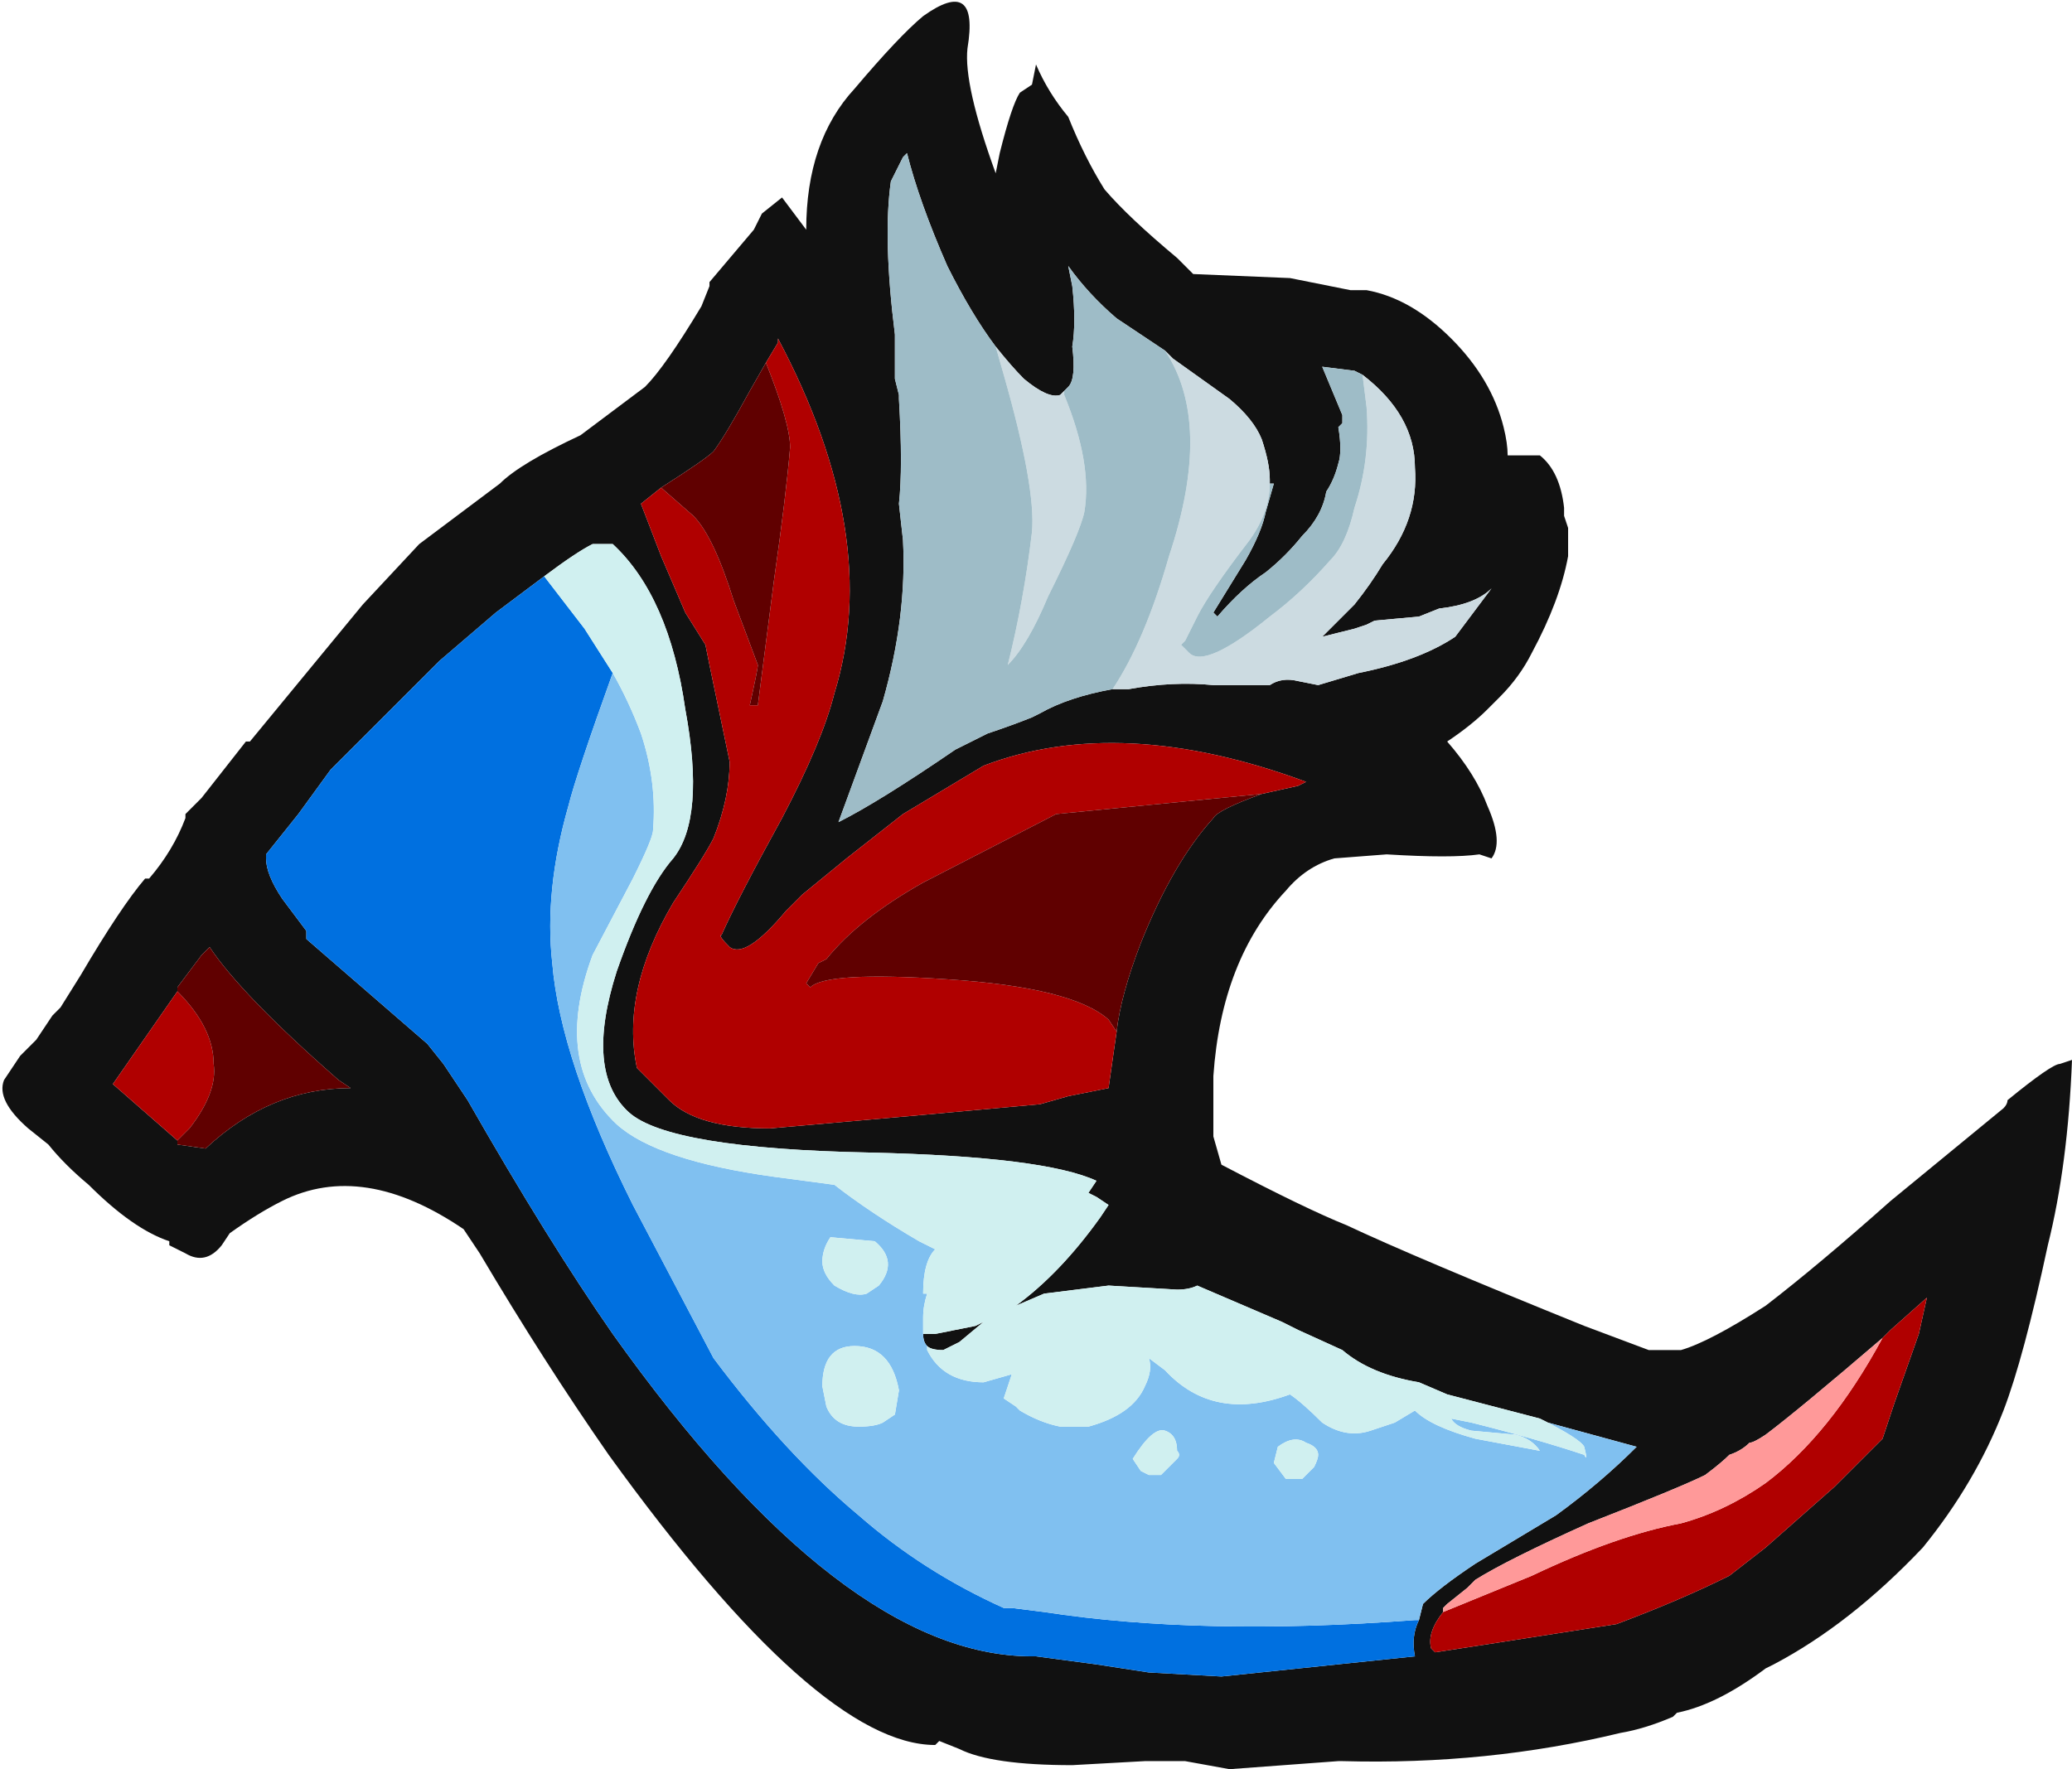<?xml version="1.0" encoding="UTF-8" standalone="no"?>
<svg xmlns:ffdec="https://www.free-decompiler.com/flash" xmlns:xlink="http://www.w3.org/1999/xlink" ffdec:objectType="frame" height="153.65px" width="179.9px" xmlns="http://www.w3.org/2000/svg">
  <g transform="matrix(1.0, 0.0, 0.0, 1.0, 70.7, 116.9)">
    <use ffdec:characterId="1110" height="21.95" transform="matrix(7.0, 0.0, 0.0, 7.0, -70.7, -116.9)" width="25.7" xlink:href="#shape0"/>
  </g>
  <defs>
    <g id="shape0" transform="matrix(1.0, 0.0, 0.0, 1.0, 10.1, 16.7)">
      <path d="M2.25 -12.4 Q1.95 -12.8 1.65 -13.4 1.3 -14.2 1.15 -14.8 L1.1 -14.75 0.95 -14.45 Q0.85 -13.75 1.0 -12.55 L1.0 -12.0 1.05 -11.8 1.05 -11.75 Q1.1 -10.9 1.05 -10.45 L1.1 -10.0 Q1.15 -9.05 0.85 -8.0 L0.3 -6.5 Q0.8 -6.75 1.75 -7.4 L2.15 -7.6 Q2.45 -7.7 2.7 -7.8 L2.8 -7.85 Q3.15 -8.05 3.7 -8.15 L3.9 -8.15 Q4.45 -8.25 4.95 -8.2 L5.65 -8.2 Q5.8 -8.3 6.0 -8.25 L6.25 -8.2 6.75 -8.35 Q7.5 -8.5 7.95 -8.8 L8.4 -9.4 Q8.2 -9.2 7.75 -9.15 L7.5 -9.05 6.95 -9.0 6.85 -8.95 6.7 -8.9 6.3 -8.8 Q6.5 -9.0 6.7 -9.2 6.9 -9.45 7.05 -9.7 7.5 -10.25 7.45 -10.9 7.45 -11.55 6.8 -12.05 L6.7 -12.1 6.3 -12.15 6.55 -11.55 6.55 -11.45 6.5 -11.4 Q6.55 -11.1 6.5 -10.95 6.45 -10.75 6.35 -10.6 6.3 -10.3 6.05 -10.05 5.85 -9.8 5.6 -9.6 5.3 -9.4 5.0 -9.05 L4.95 -9.1 5.35 -9.75 Q5.55 -10.1 5.6 -10.35 L5.7 -10.7 5.65 -10.7 5.65 -10.75 Q5.65 -10.95 5.55 -11.25 5.45 -11.5 5.15 -11.75 L4.45 -12.25 4.35 -12.35 3.75 -12.75 Q3.4 -13.05 3.15 -13.4 L3.2 -13.15 Q3.25 -12.7 3.2 -12.4 3.25 -12.0 3.15 -11.9 L3.1 -11.85 3.05 -11.8 Q2.9 -11.75 2.6 -12.0 2.45 -12.15 2.25 -12.4 M2.55 -15.55 L2.7 -15.65 2.75 -15.9 Q2.9 -15.55 3.15 -15.25 3.35 -14.75 3.6 -14.35 3.9 -14.0 4.5 -13.5 L4.7 -13.3 5.9 -13.25 6.65 -13.1 6.85 -13.1 Q7.4 -13.0 7.9 -12.5 8.4 -12.0 8.55 -11.4 8.6 -11.2 8.6 -11.05 L9.0 -11.05 Q9.25 -10.85 9.3 -10.4 L9.3 -10.3 9.35 -10.15 9.35 -9.8 Q9.25 -9.25 8.9 -8.6 8.75 -8.3 8.5 -8.05 L8.35 -7.9 Q8.15 -7.7 7.85 -7.5 8.2 -7.1 8.35 -6.7 8.55 -6.25 8.4 -6.05 L8.25 -6.1 Q7.9 -6.05 7.1 -6.1 L6.45 -6.05 Q6.1 -5.95 5.85 -5.65 5.05 -4.8 4.95 -3.35 L4.95 -2.6 5.05 -2.25 Q6.1 -1.7 6.6 -1.5 7.45 -1.1 9.55 -0.25 L10.35 0.05 10.75 0.05 Q11.1 -0.05 11.8 -0.5 12.45 -1.0 13.35 -1.8 L14.75 -2.95 Q14.8 -3.0 14.8 -3.05 15.35 -3.5 15.45 -3.5 L15.6 -3.55 Q15.55 -2.25 15.3 -1.25 15.0 0.15 14.75 0.8 14.4 1.7 13.75 2.5 12.85 3.45 11.9 3.95 L11.8 4.0 Q11.2 4.45 10.7 4.55 L10.65 4.6 Q10.3 4.75 10.0 4.8 8.35 5.2 6.55 5.15 L6.5 5.15 5.15 5.25 4.6 5.15 4.1 5.15 3.2 5.2 Q2.2 5.2 1.8 5.0 L1.55 4.9 1.5 4.95 Q0.05 4.95 -2.55 1.35 -3.35 0.2 -4.15 -1.15 L-4.35 -1.45 Q-5.6 -2.3 -6.6 -1.8 -6.9 -1.65 -7.25 -1.4 L-7.35 -1.25 Q-7.55 -1.0 -7.8 -1.15 -7.9 -1.2 -8.0 -1.25 L-8.0 -1.3 Q-8.45 -1.45 -9.0 -2.0 -9.3 -2.25 -9.5 -2.5 L-9.75 -2.7 Q-10.15 -3.05 -10.05 -3.3 L-9.85 -3.6 -9.65 -3.8 -9.45 -4.1 -9.35 -4.2 -9.1 -4.6 Q-8.6 -5.45 -8.3 -5.8 L-8.25 -5.8 Q-7.95 -6.15 -7.8 -6.55 L-7.8 -6.6 -7.6 -6.8 -7.05 -7.5 -7.0 -7.5 -5.6 -9.2 -4.9 -9.95 -3.9 -10.7 Q-3.65 -10.95 -2.9 -11.3 L-2.1 -11.9 Q-1.85 -12.15 -1.4 -12.9 L-1.3 -13.15 -1.3 -13.2 -0.75 -13.85 -0.65 -14.05 -0.4 -14.25 -0.1 -13.85 Q-0.1 -14.95 0.5 -15.6 1.05 -16.25 1.35 -16.5 2.05 -17.0 1.9 -16.1 1.85 -15.65 2.25 -14.55 L2.3 -14.8 Q2.45 -15.4 2.55 -15.55 M3.75 -3.9 Q3.8 -4.35 4.05 -5.0 4.45 -6.0 4.95 -6.55 5.0 -6.65 5.55 -6.85 L6.0 -6.95 6.1 -7.0 Q3.8 -7.85 2.1 -7.2 L1.1 -6.6 0.4 -6.05 -0.15 -5.6 -0.35 -5.4 Q-0.85 -4.8 -1.05 -4.95 -1.2 -5.1 -1.15 -5.1 -0.95 -5.55 -0.4 -6.55 0.1 -7.5 0.25 -8.1 0.85 -10.05 -0.45 -12.5 L-0.45 -12.45 -0.6 -12.2 -0.8 -11.85 Q-1.1 -11.3 -1.25 -11.1 -1.35 -11.0 -1.9 -10.65 L-2.15 -10.45 -1.9 -9.8 -1.6 -9.1 -1.35 -8.7 -1.3 -8.45 -1.05 -7.25 Q-1.05 -6.8 -1.25 -6.3 -1.35 -6.1 -1.75 -5.5 -2.4 -4.4 -2.2 -3.45 L-1.8 -3.05 Q-1.45 -2.7 -0.55 -2.7 L1.15 -2.85 2.8 -3.0 3.15 -3.1 3.65 -3.2 3.75 -3.9 M1.4 0.0 Q1.35 -0.05 1.35 -0.15 L1.5 -0.15 2.0 -0.25 2.1 -0.3 1.8 -0.05 Q1.7 0.0 1.6 0.05 1.45 0.05 1.4 0.0 M7.5 3.4 L7.55 3.2 Q7.75 3.0 8.2 2.7 L9.2 2.1 Q9.75 1.7 10.2 1.25 L9.1 0.95 9.0 0.9 7.85 0.6 7.5 0.45 Q6.9 0.35 6.55 0.05 L6.0 -0.2 Q5.9 -0.25 5.8 -0.3 L4.75 -0.75 Q4.65 -0.7 4.5 -0.7 L3.65 -0.75 2.85 -0.65 2.5 -0.5 Q3.05 -0.9 3.55 -1.6 L3.65 -1.75 3.5 -1.85 3.4 -1.9 3.5 -2.05 Q2.85 -2.35 0.7 -2.4 -1.8 -2.45 -2.3 -2.9 -2.85 -3.4 -2.45 -4.65 -2.1 -5.65 -1.75 -6.05 -1.35 -6.55 -1.6 -7.9 -1.8 -9.3 -2.5 -9.95 L-2.75 -9.95 Q-2.95 -9.85 -3.35 -9.55 L-3.95 -9.1 -4.65 -8.5 -6.0 -7.15 -6.4 -6.6 -6.8 -6.1 -6.8 -6.05 Q-6.8 -5.85 -6.6 -5.55 L-6.3 -5.15 -6.3 -5.05 -4.8 -3.75 -4.6 -3.5 -4.3 -3.05 Q-3.3 -1.3 -2.5 -0.15 0.35 3.85 2.7 3.85 L2.75 3.85 3.5 3.95 4.15 4.05 5.05 4.1 7.45 3.85 Q7.4 3.6 7.5 3.4 M7.8 3.3 Q7.6 3.55 7.65 3.75 L7.7 3.8 8.35 3.7 9.95 3.45 Q10.75 3.15 11.35 2.85 L11.8 2.5 12.65 1.75 13.25 1.15 13.4 0.7 13.7 -0.15 13.8 -0.6 13.35 -0.2 13.25 -0.1 Q12.2 0.8 11.8 1.1 11.65 1.2 11.6 1.2 11.5 1.3 11.35 1.35 11.25 1.45 11.05 1.6 10.75 1.75 9.6 2.2 8.6 2.65 8.2 2.9 8.15 2.95 8.1 3.0 L7.85 3.2 7.8 3.25 7.8 3.3 M-7.9 -2.55 L-7.9 -2.5 -7.55 -2.45 Q-6.75 -3.2 -5.75 -3.2 L-5.9 -3.3 Q-7.1 -4.35 -7.5 -4.95 L-7.6 -4.85 -7.9 -4.45 -7.9 -4.4 -8.7 -3.25 -7.9 -2.55" fill="#111111" fill-rule="evenodd" stroke="none"/>
      <path d="M-2.5 -8.35 Q-2.95 -7.1 -3.05 -6.7 -3.35 -5.65 -3.25 -4.75 -3.15 -3.55 -2.25 -1.75 L-1.25 0.15 Q-0.35 1.35 0.55 2.1 1.35 2.8 2.35 3.25 L2.45 3.25 2.85 3.3 Q4.8 3.6 7.45 3.4 L7.5 3.4 Q7.4 3.6 7.45 3.85 L5.05 4.1 4.15 4.05 3.5 3.95 2.75 3.85 2.7 3.85 Q0.35 3.85 -2.5 -0.15 -3.3 -1.3 -4.3 -3.05 L-4.6 -3.5 -4.8 -3.75 -6.3 -5.05 -6.3 -5.15 -6.6 -5.55 Q-6.8 -5.85 -6.8 -6.05 L-6.8 -6.1 -6.4 -6.6 -6.0 -7.15 -4.65 -8.5 -3.95 -9.1 -3.35 -9.55 -2.85 -8.9 -2.5 -8.35" fill="#0070e0" fill-rule="evenodd" stroke="none"/>
      <path d="M0.1 -1.05 Q0.1 -0.9 0.25 -0.75 0.5 -0.6 0.65 -0.65 L0.8 -0.75 Q1.05 -1.05 0.75 -1.3 L0.2 -1.35 Q0.1 -1.2 0.1 -1.05 M1.35 -0.15 Q1.35 -0.05 1.4 0.0 L1.4 0.05 Q1.6 0.45 2.1 0.45 L2.45 0.35 2.35 0.65 2.5 0.75 2.55 0.8 Q2.8 0.95 3.05 1.0 3.25 1.0 3.4 1.0 3.95 0.85 4.1 0.5 4.2 0.3 4.15 0.15 L4.35 0.3 Q4.95 0.95 5.9 0.6 6.05 0.7 6.3 0.95 6.6 1.15 6.9 1.05 L7.2 0.95 7.45 0.8 Q7.65 1.0 8.2 1.15 L9.0 1.3 Q8.9 1.15 8.7 1.1 L8.15 1.05 Q7.95 1.0 7.9 0.9 L8.15 0.95 Q8.95 1.15 9.55 1.35 9.6 1.45 9.55 1.25 9.5 1.15 9.0 0.9 L9.1 0.95 10.2 1.25 Q9.75 1.7 9.2 2.1 L8.2 2.7 Q7.75 3.0 7.55 3.2 L7.5 3.4 7.45 3.4 Q4.8 3.6 2.85 3.3 L2.45 3.25 2.35 3.25 Q1.35 2.8 0.55 2.1 -0.35 1.35 -1.25 0.15 L-2.25 -1.75 Q-3.15 -3.55 -3.25 -4.75 -3.35 -5.65 -3.05 -6.7 -2.95 -7.1 -2.5 -8.35 -2.3 -8.0 -2.15 -7.6 -1.95 -7.0 -2.0 -6.4 -2.0 -6.3 -2.25 -5.8 L-2.75 -4.85 Q-3.25 -3.5 -2.45 -2.75 -1.95 -2.3 -0.5 -2.1 L0.25 -2.0 Q0.7 -1.65 1.3 -1.3 L1.5 -1.2 Q1.35 -1.05 1.35 -0.65 L1.4 -0.65 Q1.35 -0.5 1.35 -0.35 L1.35 -0.15 M6.05 1.65 L6.2 1.5 Q6.25 1.4 6.25 1.35 6.25 1.25 6.1 1.2 5.95 1.1 5.75 1.25 L5.7 1.45 5.85 1.65 6.05 1.65 M4.5 1.3 Q4.5 1.1 4.35 1.05 4.2 1.0 3.95 1.4 L4.05 1.55 4.15 1.6 4.3 1.6 4.5 1.4 Q4.55 1.35 4.5 1.3 M0.1 0.5 L0.15 0.75 Q0.25 1.0 0.55 1.0 0.75 1.0 0.85 0.95 L1.0 0.85 1.05 0.55 Q0.95 0.0 0.5 0.0 0.1 0.0 0.1 0.5" fill="#80c0f0" fill-rule="evenodd" stroke="none"/>
      <path d="M2.25 -12.4 Q2.45 -12.15 2.6 -12.0 2.9 -11.75 3.05 -11.8 L3.1 -11.85 3.1 -11.8 Q3.45 -10.95 3.35 -10.35 3.3 -10.1 2.9 -9.3 2.65 -8.7 2.4 -8.45 2.6 -9.25 2.7 -10.1 2.75 -10.65 2.35 -12.05 L2.25 -12.4 M4.35 -12.35 L4.45 -12.25 5.15 -11.75 Q5.45 -11.5 5.55 -11.25 5.65 -10.95 5.65 -10.75 L5.65 -10.7 Q5.65 -10.35 5.4 -10.0 4.9 -9.35 4.75 -9.05 L4.6 -8.75 4.55 -8.7 4.65 -8.6 Q4.85 -8.4 5.65 -9.05 6.05 -9.35 6.4 -9.75 6.6 -9.95 6.7 -10.4 6.9 -11.0 6.85 -11.65 L6.8 -12.05 Q7.45 -11.55 7.45 -10.9 7.5 -10.25 7.05 -9.7 6.9 -9.45 6.7 -9.2 6.5 -9.0 6.3 -8.8 L6.7 -8.9 6.85 -8.95 6.95 -9.0 7.5 -9.05 7.75 -9.15 Q8.2 -9.2 8.4 -9.4 L7.95 -8.8 Q7.5 -8.5 6.75 -8.35 L6.25 -8.2 6.0 -8.25 Q5.8 -8.3 5.65 -8.2 L4.95 -8.2 Q4.45 -8.25 3.9 -8.15 L3.7 -8.15 Q4.1 -8.75 4.4 -9.8 4.95 -11.45 4.35 -12.35" fill="#ccdbe1" fill-rule="evenodd" stroke="none"/>
      <path d="M3.7 -8.15 Q3.15 -8.05 2.8 -7.85 L2.7 -7.8 Q2.45 -7.7 2.15 -7.6 L1.75 -7.4 Q0.8 -6.75 0.3 -6.5 L0.85 -8.0 Q1.15 -9.05 1.1 -10.0 L1.05 -10.45 Q1.1 -10.9 1.05 -11.75 L1.05 -11.8 1.0 -12.0 1.0 -12.55 Q0.85 -13.75 0.95 -14.45 L1.1 -14.75 1.15 -14.8 Q1.3 -14.2 1.65 -13.4 1.95 -12.8 2.25 -12.4 L2.35 -12.05 Q2.75 -10.65 2.7 -10.1 2.6 -9.25 2.4 -8.45 2.65 -8.7 2.9 -9.3 3.3 -10.1 3.35 -10.35 3.45 -10.95 3.1 -11.8 L3.1 -11.85 3.15 -11.9 Q3.25 -12.0 3.2 -12.4 3.25 -12.7 3.2 -13.15 L3.15 -13.4 Q3.4 -13.05 3.75 -12.75 L4.35 -12.35 Q4.95 -11.45 4.4 -9.8 4.1 -8.75 3.7 -8.15 M5.65 -10.7 L5.7 -10.7 5.6 -10.35 Q5.55 -10.1 5.35 -9.75 L4.95 -9.1 5.0 -9.05 Q5.3 -9.4 5.6 -9.6 5.85 -9.8 6.05 -10.05 6.3 -10.3 6.35 -10.6 6.45 -10.75 6.5 -10.95 6.55 -11.1 6.5 -11.4 L6.55 -11.45 6.55 -11.55 6.3 -12.15 6.7 -12.1 6.8 -12.05 6.85 -11.65 Q6.9 -11.0 6.7 -10.4 6.6 -9.95 6.4 -9.75 6.05 -9.35 5.65 -9.05 4.85 -8.4 4.65 -8.6 L4.55 -8.7 4.6 -8.75 4.75 -9.05 Q4.9 -9.35 5.4 -10.0 5.65 -10.35 5.65 -10.7" fill="#9ebcc7" fill-rule="evenodd" stroke="none"/>
      <path d="M5.55 -6.85 L3.0 -6.6 1.35 -5.75 Q0.55 -5.3 0.15 -4.8 L0.05 -4.75 -0.1 -4.5 -0.05 -4.45 Q0.15 -4.65 1.65 -4.55 3.2 -4.45 3.65 -4.05 L3.75 -3.9 3.65 -3.2 3.15 -3.1 2.8 -3.0 1.15 -2.85 -0.55 -2.7 Q-1.45 -2.7 -1.8 -3.05 L-2.2 -3.45 Q-2.4 -4.4 -1.75 -5.5 -1.35 -6.1 -1.25 -6.3 -1.05 -6.8 -1.05 -7.25 L-1.3 -8.45 -1.35 -8.7 -1.6 -9.1 -1.9 -9.8 -2.15 -10.45 -1.9 -10.65 -1.5 -10.3 Q-1.25 -10.05 -1.0 -9.25 L-0.7 -8.45 Q-0.7 -8.4 -0.8 -7.95 L-0.7 -7.95 -0.5 -9.5 Q-0.35 -10.55 -0.3 -11.15 -0.3 -11.45 -0.6 -12.2 L-0.45 -12.45 -0.45 -12.5 Q0.85 -10.05 0.25 -8.1 0.1 -7.5 -0.4 -6.55 -0.95 -5.55 -1.15 -5.1 -1.2 -5.1 -1.05 -4.95 -0.85 -4.8 -0.35 -5.4 L-0.15 -5.6 0.4 -6.05 1.1 -6.6 2.1 -7.2 Q3.8 -7.85 6.1 -7.0 L6.0 -6.95 5.55 -6.85 M13.25 -0.1 L13.35 -0.2 13.8 -0.6 13.7 -0.15 13.4 0.7 13.25 1.15 12.65 1.75 11.8 2.5 11.35 2.85 Q10.75 3.15 9.95 3.45 L8.35 3.7 7.7 3.8 7.65 3.75 Q7.6 3.55 7.8 3.3 L8.9 2.85 Q9.95 2.35 10.75 2.2 11.3 2.05 11.8 1.7 12.6 1.1 13.25 -0.1 M-7.9 -2.55 L-8.7 -3.25 -7.9 -4.4 Q-7.45 -3.95 -7.45 -3.5 -7.4 -3.15 -7.75 -2.7 L-7.9 -2.55" fill="#b00000" fill-rule="evenodd" stroke="none"/>
      <path d="M7.8 3.3 L7.8 3.25 7.85 3.2 8.1 3.0 Q8.15 2.95 8.2 2.9 8.6 2.65 9.6 2.2 10.75 1.75 11.05 1.6 11.25 1.45 11.35 1.35 11.5 1.3 11.6 1.2 11.65 1.2 11.8 1.1 12.2 0.8 13.25 -0.1 12.6 1.1 11.8 1.7 11.3 2.05 10.75 2.2 9.95 2.35 8.9 2.85 L7.8 3.3" fill="#ff9999" fill-rule="evenodd" stroke="none"/>
      <path d="M5.55 -6.85 Q5.0 -6.65 4.95 -6.55 4.45 -6.0 4.05 -5.0 3.8 -4.35 3.75 -3.9 L3.65 -4.05 Q3.2 -4.45 1.65 -4.55 0.15 -4.65 -0.05 -4.45 L-0.1 -4.5 0.05 -4.75 0.15 -4.8 Q0.55 -5.3 1.35 -5.75 L3.0 -6.6 5.55 -6.85 M-1.9 -10.65 Q-1.35 -11.0 -1.25 -11.1 -1.1 -11.3 -0.8 -11.85 L-0.6 -12.2 Q-0.3 -11.45 -0.3 -11.15 -0.35 -10.55 -0.5 -9.5 L-0.7 -7.95 -0.8 -7.95 Q-0.7 -8.4 -0.7 -8.45 L-1.0 -9.25 Q-1.25 -10.05 -1.5 -10.3 L-1.9 -10.65 M-7.9 -4.4 L-7.9 -4.45 -7.6 -4.85 -7.5 -4.95 Q-7.1 -4.35 -5.9 -3.3 L-5.75 -3.2 Q-6.75 -3.2 -7.55 -2.45 L-7.9 -2.5 -7.9 -2.55 -7.75 -2.7 Q-7.4 -3.15 -7.45 -3.5 -7.45 -3.95 -7.9 -4.4" fill="#600000" fill-rule="evenodd" stroke="none"/>
      <path d="M0.1 -1.05 Q0.1 -1.2 0.2 -1.35 L0.75 -1.3 Q1.05 -1.05 0.8 -0.75 L0.65 -0.65 Q0.5 -0.6 0.25 -0.75 0.1 -0.9 0.1 -1.05 M1.35 -0.15 L1.35 -0.35 Q1.35 -0.5 1.4 -0.65 L1.35 -0.65 Q1.35 -1.05 1.5 -1.2 L1.3 -1.3 Q0.7 -1.65 0.25 -2.0 L-0.5 -2.1 Q-1.95 -2.3 -2.45 -2.75 -3.25 -3.5 -2.75 -4.85 L-2.25 -5.8 Q-2.0 -6.3 -2.0 -6.4 -1.95 -7.0 -2.15 -7.6 -2.3 -8.0 -2.5 -8.35 L-2.85 -8.9 -3.35 -9.55 Q-2.95 -9.85 -2.75 -9.95 L-2.5 -9.95 Q-1.8 -9.3 -1.6 -7.9 -1.35 -6.55 -1.75 -6.05 -2.1 -5.65 -2.45 -4.65 -2.85 -3.4 -2.3 -2.9 -1.8 -2.45 0.7 -2.4 2.85 -2.35 3.5 -2.05 L3.4 -1.9 3.5 -1.85 3.65 -1.75 3.55 -1.6 Q3.05 -0.9 2.5 -0.5 L2.85 -0.65 3.65 -0.75 4.5 -0.7 Q4.65 -0.7 4.75 -0.75 L5.8 -0.3 Q5.9 -0.25 6.0 -0.2 L6.55 0.05 Q6.9 0.35 7.5 0.45 L7.85 0.6 9.0 0.9 Q9.5 1.15 9.55 1.25 9.6 1.45 9.55 1.35 8.95 1.15 8.15 0.95 L7.9 0.9 Q7.95 1.0 8.15 1.05 L8.7 1.1 Q8.9 1.15 9.0 1.3 L8.2 1.15 Q7.65 1.0 7.45 0.8 L7.2 0.95 6.9 1.05 Q6.6 1.15 6.3 0.95 6.05 0.7 5.9 0.6 4.95 0.95 4.35 0.3 L4.15 0.15 Q4.2 0.3 4.1 0.5 3.95 0.85 3.4 1.0 3.25 1.0 3.05 1.0 2.8 0.95 2.55 0.8 L2.5 0.75 2.35 0.65 2.45 0.35 2.1 0.45 Q1.6 0.45 1.4 0.05 L1.4 0.0 Q1.45 0.05 1.6 0.05 1.7 0.0 1.8 -0.05 L2.1 -0.3 2.0 -0.25 1.5 -0.15 1.35 -0.15 M6.05 1.65 L5.85 1.65 5.7 1.45 5.75 1.25 Q5.95 1.1 6.1 1.2 6.25 1.25 6.25 1.35 6.25 1.4 6.2 1.5 L6.05 1.65 M4.5 1.3 Q4.55 1.35 4.5 1.4 L4.3 1.6 4.15 1.6 4.05 1.55 3.95 1.4 Q4.2 1.0 4.35 1.05 4.5 1.1 4.5 1.3 M0.1 0.5 Q0.1 0.0 0.5 0.0 0.95 0.0 1.05 0.55 L1.0 0.85 0.85 0.95 Q0.75 1.0 0.55 1.0 0.25 1.0 0.15 0.75 L0.1 0.5" fill="#d0f0f0" fill-rule="evenodd" stroke="none"/>
    </g>
  </defs>
</svg>
